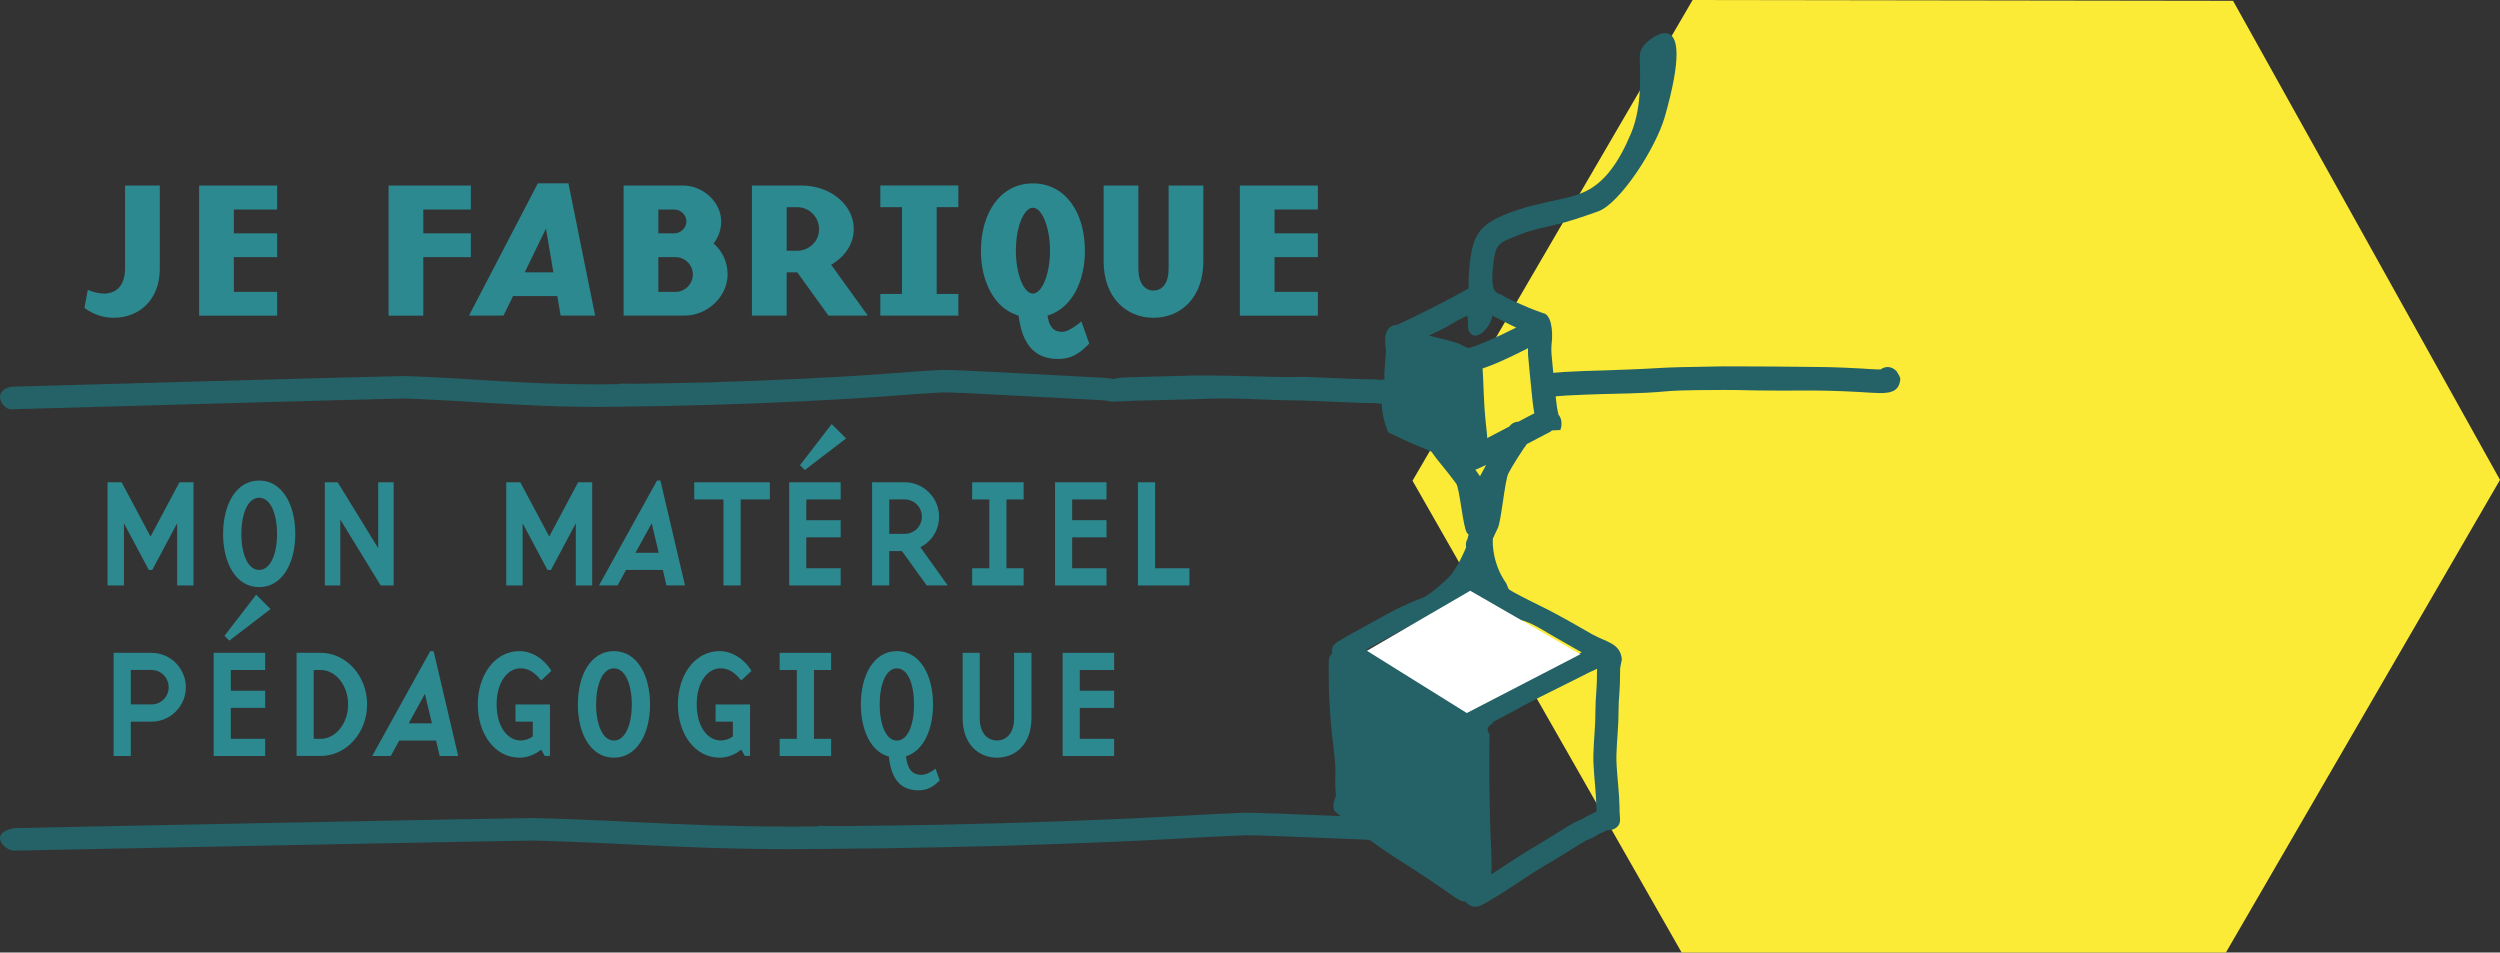 <?xml version="1.0" encoding="utf-8"?>
<!-- Generator: Adobe Illustrator 26.5.0, SVG Export Plug-In . SVG Version: 6.00 Build 0)  -->
<svg version="1.1" id="Calque_1" xmlns="http://www.w3.org/2000/svg" xmlns:xlink="http://www.w3.org/1999/xlink" x="0px" y="0px"
	 viewBox="0 0 467.16 177.99" style="enable-background:new 0 0 467.16 177.99;" xml:space="preserve">
<rect x="0" y="0" width="467.16" height="177.99" fill="#333333" stroke="none"/>
<style type="text/css">
	.st0{fill:#246267;}
	.st1{fill:#2C8990;}
	.st2{fill:#FBEB37;}
	.st3{fill:#FFFFFF;}
</style>
<g id="je_fabrique">
	<path id="trait_bas" class="st0" d="M108.14,76.01c2.43,0.04,4.87,0.04,7.3-0.01c5.83-0.06,11.67-0.18,17.5-0.35
		c5.85-0.16,11.71-0.39,17.56-0.69c5.07-0.25,10.13-0.53,15.19-0.92c3.5-0.26,7-0.53,10.5-0.72c1.87-0.09,27.44,1.38,29.3,1.44
		c0.78,0.04,1.56,0.13,2.34,0.29c2.4,0.34,2.8-3.84,0.4-4.18c-0.86-0.18-1.72-0.27-2.59-0.31c-1.96-0.07-27.62-1.54-29.58-1.44
		c-3.53,0.18-7.05,0.46-10.57,0.72c-5.04,0.39-10.08,0.66-15.13,0.91c-5.83,0.29-11.66,0.52-17.49,0.69
		c-4.57,0.13-9.15,0.2-13.72,0.27l-3.42-0.03c0,0.03,0,0.07,0,0.09l0,0.01c-0.1,0-0.21,0.01-0.31,0.01
		c-4.82,0.09-9.65-0.01-14.47-0.18c-3.7-0.15-7.4-0.37-11.09-0.6c-2.85-0.18-5.7-0.37-8.55-0.5c-1.94-0.1-3.88-0.19-5.83-0.24
		c-1.1-0.04-72.33,1.96-73.43,2c-3.83,0.89-1.39,4.41,0.1,4.21c1.04-0.04,72.2-2.04,73.25-2.01c1.93,0.05,3.85,0.14,5.78,0.24
		c2.84,0.12,5.67,0.31,8.51,0.49c3.72,0.23,7.44,0.45,11.16,0.6C103.28,75.91,105.71,75.98,108.14,76.01"/>
	<path class="st0" d="M142.82,158.65c3.21,0.04,6.43,0.04,9.64,0c7.71-0.05,15.41-0.16,23.11-0.32c7.73-0.15,15.46-0.37,23.18-0.66
		c6.69-0.25,13.38-0.51,20.06-0.89c4.62-0.26,9.24-0.52,13.87-0.7c2.46-0.09,36.24,1.43,38.7,1.49c1.04,0.04,2.06,0.14,3.08,0.3
		c3.17,0.35,3.69-3.84,0.52-4.18c-1.13-0.18-2.28-0.27-3.42-0.32c-2.59-0.07-36.48-1.59-39.06-1.5c-4.66,0.18-9.31,0.44-13.96,0.7
		c-6.65,0.38-13.31,0.64-19.98,0.89c-7.7,0.28-15.4,0.5-23.1,0.66c-6.04,0.12-12.08,0.19-18.11,0.25l-4.52-0.04
		c0,0.03,0,0.07,0,0.09l0,0.01c-0.14,0-0.28,0.01-0.41,0.01c-6.37,0.08-12.74-0.02-19.11-0.2c-4.89-0.15-9.77-0.38-14.65-0.62
		c-3.77-0.19-7.53-0.38-11.3-0.51c-2.56-0.11-5.13-0.19-7.69-0.25c-1.46-0.04-95.51,1.83-96.97,1.88c-5.06,0.88-1.83,4.4,0.15,4.21
		c1.38-0.04,95.35-1.92,96.73-1.88c2.54,0.05,5.09,0.14,7.63,0.25c3.75,0.13,7.49,0.32,11.23,0.51c4.91,0.23,9.83,0.47,14.74,0.62
		C136.39,158.54,139.61,158.62,142.82,158.65"/>
	<g>
		<path class="st1" d="M34.73,128.43c0,3.53-2.89,6.42-6.42,6.42c-0.29,0-3.87,0-3.87,0v6.42h-3.21v-19.28h7.08
			C31.84,121.99,34.73,124.88,34.73,128.43z M31.52,128.43c0-1.79-1.45-3.24-3.21-3.24c-0.35,0-3.87,0-3.87,0v6.44h3.87
			C30.08,131.64,31.52,130.2,31.52,128.43z"/>
		<path class="st1" d="M39.93,121.99h9.62v3.21h-6.42v3.87h6.42v3.21h-6.42v5.78h6.42v3.21h-9.62V121.99z M42.85,119.71l-0.9-0.9
			l5.92-7.69l2.69,2.69L42.85,119.71z"/>
		<path class="st1" d="M55.42,121.99h4.51c4.77,0,8.67,4.31,8.67,9.65c0,5.32-3.9,9.62-8.67,9.62c-0.43,0-4.51,0-4.51,0V121.99z
			 M58.63,138.06h1.3c2.8,0,5.12-2.89,5.12-6.42c0-3.55-2.31-6.44-5.12-6.44c-0.52,0-1.3,0-1.3,0V138.06z"/>
		<path class="st1" d="M73.02,141.27h-3.47l10.84-19.59h0.64l4.59,19.59h-3.47l-0.66-2.89H74.6L73.02,141.27z M79.4,129.65
			l-3.03,5.52h4.34L79.4,129.65z"/>
		<path class="st1" d="M99.57,134.85h-3.24v-3.21h6.44v9.62h-0.98l-0.66-1.18c-1.19,0.95-2.63,1.5-4.05,1.5
			c-4.65,0-7.8-4.48-7.8-9.94s3.15-9.97,7.8-9.97c2.28,0,4.65,1.47,5.95,3.7l-1.91,1.79c-1.24-1.59-2.49-2.28-3.84-2.28
			c-2.43,0-4.48,2.57-4.48,6.76c0,4.16,2.05,6.73,4.48,6.73c0.78,0,1.53-0.23,2.28-0.75V134.85z"/>
		<path class="st1" d="M114.71,121.67c4.34,0,6.76,4.51,6.76,9.97s-2.43,9.94-6.76,9.94c-4.33,0-6.73-4.48-6.73-9.94
			S110.38,121.67,114.71,121.67z M114.71,138.38c2.17,0,3.35-3.06,3.35-6.73c0-3.7-1.18-6.76-3.35-6.76c-2.14,0-3.32,3.06-3.32,6.76
			C111.39,135.31,112.58,138.38,114.71,138.38z"/>
		<path class="st1" d="M136.96,134.85h-3.24v-3.21h6.44v9.62h-0.98l-0.66-1.18c-1.19,0.95-2.63,1.5-4.05,1.5
			c-4.65,0-7.8-4.48-7.8-9.94s3.15-9.97,7.8-9.97c2.28,0,4.65,1.47,5.95,3.7l-1.91,1.79c-1.24-1.59-2.49-2.28-3.84-2.28
			c-2.43,0-4.48,2.57-4.48,6.76c0,4.16,2.05,6.73,4.48,6.73c0.78,0,1.53-0.23,2.28-0.75V134.85z"/>
		<path class="st1" d="M148.9,125.2h-3.21v-3.21h9.62v3.21h-3.21v12.86h3.21v3.21h-9.62v-3.21h3.21V125.2z"/>
		<path class="st1" d="M172.22,144.79c0.84,0,1.97-0.61,2.6-1.16l0.78,2.2c-1.16,1.18-2.28,1.85-3.99,1.85
			c-3.35,0-5.06-2.11-5.52-6.3c-3.38-0.92-5.23-4.97-5.23-9.74c0-5.46,2.4-9.97,6.73-9.97c4.34,0,6.76,4.51,6.76,9.97
			c0,4.68-1.76,8.67-5.06,9.68C169.56,143.61,170.34,144.79,172.22,144.79z M167.59,138.38c2.11,0,3.21-3.06,3.21-6.73
			c0-3.7-1.1-6.76-3.21-6.76c-2.08,0-3.21,3.06-3.21,6.76C164.39,135.31,165.51,138.38,167.59,138.38z"/>
		<path class="st1" d="M183.08,121.99v12.22c0,2.8,1.44,4.16,3.21,4.16c1.76,0,3.21-1.36,3.21-4.16v-12.22h3.24v12.22
			c0,4.74-2.89,7.37-6.44,7.37c-3.53,0-6.42-2.63-6.42-7.37v-12.22H183.08z"/>
		<path class="st1" d="M198.57,121.99h9.62v3.21h-6.42v3.87h6.42v3.21h-6.42v5.78h6.42v3.21h-9.62V121.99z"/>
	</g>
	<g>
		<path class="st1" d="M33.1,109.39V97.78l-4.65,8.73h-0.64l-4.65-8.73v11.62H20.1V90.12h2.63l5.4,10.14l5.4-10.14h2.63v19.28H33.1z
			"/>
		<path class="st1" d="M48.42,89.8c4.34,0,6.76,4.51,6.76,9.97s-2.43,9.94-6.76,9.94c-4.33,0-6.73-4.48-6.73-9.94
			S44.08,89.8,48.42,89.8z M48.42,106.5c2.17,0,3.35-3.06,3.35-6.73c0-3.7-1.18-6.76-3.35-6.76c-2.14,0-3.32,3.06-3.32,6.76
			C45.09,103.44,46.28,106.5,48.42,106.5z"/>
		<path class="st1" d="M70.67,90.12h2.89v19.28h-2.43l-7.54-12.31v12.31H60.7V90.12h2.4l7.57,12.31V90.12z"/>
		<path class="st1" d="M107.6,109.39V97.78l-4.65,8.73h-0.64l-4.65-8.73v11.62h-3.06V90.12h2.63l5.4,10.14l5.4-10.14h2.63v19.28
			H107.6z"/>
		<path class="st1" d="M115.4,109.39h-3.47l10.84-19.59h0.64l4.59,19.59h-3.47l-0.66-2.89h-6.88L115.4,109.39z M121.78,97.78
			l-3.03,5.52h4.34L121.78,97.78z"/>
		<path class="st1" d="M129.73,93.33v-3.21h14.13v3.21h-5.46v16.07h-3.21V93.33H129.73z"/>
		<path class="st1" d="M147.47,90.12h9.62v3.21h-6.42v3.87h6.42v3.21h-6.42v5.78h6.42v3.21h-9.62V90.12z M150.39,87.83l-0.9-0.9
			l5.92-7.69l2.69,2.69L150.39,87.83z"/>
		<path class="st1" d="M177.09,109.39h-3.93l-4.62-6.42c-0.78,0-2.37,0-2.37,0v6.42h-3.21V90.12h6.1c3.53,0,6.42,2.89,6.42,6.44
			c0,2.46-1.39,4.65-3.5,5.69L177.09,109.39z M172.27,96.56c0-1.79-1.44-3.24-3.21-3.24c-0.32,0-2.89,0-2.89,0v6.44h2.89
			C170.82,99.77,172.27,98.33,172.27,96.56z"/>
		<path class="st1" d="M184.87,93.33h-3.21v-3.21h9.62v3.21h-3.21v12.86h3.21v3.21h-9.62v-3.21h3.21V93.33z"/>
		<path class="st1" d="M197.15,90.12h9.62v3.21h-6.42v3.87h6.42v3.21h-6.42v5.78h6.42v3.21h-9.62V90.12z"/>
		<path class="st1" d="M215.84,106.19h6.42v3.21h-9.62V90.12h3.21V106.19z"/>
	</g>
	<g>
		<path class="st1" d="M21.25,59.38c-1.97,0-3.79-0.62-5.47-1.82l0.62-3.39c1.17,0.47,2.19,0.69,3.03,0.69
			c2.22,0,3.94-1.39,3.94-4.74V34.67h6.49v15.64C29.85,55.92,26.1,59.38,21.25,59.38z"/>
		<path class="st1" d="M37.21,34.67h14.58v4.48H43.7v4.45h8.09v4.45H43.7v6.49h8.09v4.45H37.21V34.67z"/>
		<path class="st1" d="M72.61,34.67h15.38v4.48H79.1v4.45h8.89v4.45H79.1v10.94h-6.49V34.67z"/>
		<path class="st1" d="M94.08,58.98h-6.45l12.87-24.72h5.72l4.99,24.72h-6.45l-0.62-3.65h-8.27L94.08,58.98z M102.02,42.72
			l-3.97,8.17h5.36L102.02,42.72z"/>
		<path class="st1" d="M134.76,41.37c0,1.53-0.47,2.92-1.42,4.12c1.64,1.42,2.62,3.46,2.62,5.8c0,4.16-3.79,7.69-8.09,7.69h-11.34
			V34.67h11.12C131.4,34.67,134.76,37.8,134.76,41.37z M123.02,43.6h3.03c1.17,0,2.22-1.06,2.22-2.22c0-1.2-1.06-2.22-2.22-2.22
			h-3.03V43.6z M129.47,51.29c0-1.79-1.46-3.24-3.24-3.24h-3.21v6.49h3.21C128.01,54.53,129.47,53.08,129.47,51.29z"/>
		<path class="st1" d="M162.17,58.98h-7.36l-5.83-8.09H147v8.09h-6.49V34.67h9.3c5.36,0,9.73,3.61,9.73,8.13
			c0,2.73-1.6,5.14-4.23,6.67L162.17,58.98z M151.85,45.68c0.8-0.77,1.2-1.75,1.2-2.88c0-2.26-1.86-4.08-4.05-4.08h-2v8.13h2
			C150.1,46.84,151.05,46.44,151.85,45.68z"/>
		<path class="st1" d="M168.55,38.71h-4.05v-4.05h14.58v4.05h-4.05v16.22h4.05v4.05H164.5v-4.05h4.05V38.71z"/>
		<path class="st1" d="M198.47,62.01c0.84,0,2.04-0.66,3.61-1.93l1.46,4.12c-1.93,2-3.5,2.88-5.8,2.88c-4.27,0-6.71-2.55-7.4-8.09
			c-2.22-0.69-3.94-2.11-5.18-4.34c-1.24-2.22-1.86-4.81-1.86-7.8c0-7.04,3.61-12.58,9.7-12.58c6.16,0,9.73,5.54,9.73,12.58
			c0,5.76-2.44,10.75-7,12.14C196.07,61.06,196.83,62.01,198.47,62.01z M193,54.86c1.71,0,3.21-3.65,3.21-8.02
			c0-4.37-1.49-8.02-3.21-8.02c-1.68,0-3.17,3.61-3.17,8.02C189.83,51.25,191.33,54.86,193,54.86z"/>
		<path class="st1" d="M215.53,59.38c-5.14,0-9.3-3.86-9.3-10.53V34.67h6.49v15.57c0,2.52,1.09,4.05,2.81,4.05
			c1.75,0,2.84-1.46,2.84-4.05V34.67h6.49v14.18C224.86,55.55,220.71,59.38,215.53,59.38z"/>
		<path class="st1" d="M231.68,34.67h14.58v4.48h-8.09v4.45h8.09v4.45h-8.09v6.49h8.09v4.45h-14.58V34.67z"/>
	</g>
</g>
<polygon id="losange_jaune" class="st2" points="316.29,0 263.95,89.83 314.24,177.99 415.94,177.99 467.16,89.67 417.28,0.15 "/>
<path id="_x33_D_print" class="st0" d="M311.11,21.76c6.24-21.95-2.81-14.7-3.94-13.28c-0.47,0.59-0.76,1.31-0.76,2.06
	c-0.02,2.76,0.61,9.01-1.63,14.38c-2.36,5.65-4.86,8.7-7.61,10.36c-2.29,1.38-5.05,1.81-7.67,2.39c-2.08,0.49-4.17,0.94-6.19,1.65
	c-7.09,2.45-8.15,4.36-8.78,11.04c-0.08,1.16-0.13,2.34-0.1,3.51c-0.38,0.23-0.75,0.46-1.14,0.66c-1.82,1-3.65,1.97-5.5,2.91
	c-1.81,0.92-3.64,1.82-5.49,2.69c-0.43,0.2-0.86,0.4-1.29,0.59c-0.03-0.01-0.07-0.03-0.11-0.04v0c-2.71,0.39-2.02,3.73-1.89,4.84
	c-0.11,0.81-0.16,1.62-0.2,2.44c-0.09,1.62-0.16,1.32-0.1,2.94c-0.24,0.01-0.48,0.05-0.71,0.1c-0.03,0-0.12-0.01-0.06-0.01
	c-0.37-0.06-0.75-0.12-1.13-0.1c-0.07,0-0.22,0-0.26,0c-0.27,0-0.55-0.01-0.82-0.01c-1.32-0.03-2.64-0.07-3.96-0.13
	c-2.81-0.13-5.61-0.22-8.42-0.34c-4.3,0.22-11.26-0.3-20.06-0.24c-1.32,0.04-10.81,0.3-12.13,0.32c-0.63,0.02-1.27,0.05-1.9,0.12
	c-3.12,0-3.12,4.41,0,4.41c0.69-0.04,1.37-0.1,2.05-0.12c1.31-0.01,10.78-0.28,12.09-0.31c7.97-0.39,13.04,0.25,19.8,0.24
	c2.78,0.12,5.57,0.21,8.35,0.34c1.36,0.07,2.72,0.11,4.08,0.14c0.31,0,0.63,0.01,0.94,0.01c0.08,0,0.15,0,0.23,0h0.1
	c0.15,0,0.24,0,0.24,0c-0.38-0.02-0.01,0.03,0.04,0.04c0.36,0.07,0.72,0.07,1.08,0.04c-0.26,1.24,0.88,5.24,1.25,5.45
	c0.81,0.36,1.61,0.76,2.41,1.13c1.44,0.7,2.92,1.29,4.39,1.91c0.39,0.16,0.77,0.33,1.16,0.5c0.01,0.01,0.01,0.02,0.02,0.03
	c0.66,0.95,1.38,1.85,2.12,2.74c0.87,1.05,1.71,2.13,2.51,3.23c0.64,0.91,1.29,8.34,2.01,9.19c0.1,0.12,0.21,0.23,0.31,0.35
	c-0.11,0.26-0.17,0.51-0.2,0.75c-0.27,0.42-0.39,0.96-0.28,1.58c-0.18,0.51-0.43,0.99-0.66,1.49c-0.28,0.59-0.57,1.19-0.89,1.76
	c-0.34,0.57-0.7,1.12-1.08,1.67c-0.71,0.93-1.86,1.86-2.68,2.58c-0.74,0.63-1.51,1.21-2.33,1.75c-1.44,0.55-2.87,1.13-4.26,1.78
	c-1.78,0.86-3.5,1.8-5.22,2.76c-1.48,0.82-2.95,1.65-4.45,2.44c-0.85,0.48-1.7,0.97-2.52,1.49c-0.91,0.6-1.12,1.4-0.91,2.09
	c-0.41,0.34-0.67,0.85-0.67,1.53c0,1.34-0.01,2.68,0.02,4.02c0.01,2.19,0.15,4.38,0.31,6.57c0.14,1.95,0.39,3.9,0.6,5.84
	c0.16,1.33,0.31,2.66,0.33,4c-0.01,0.92-0.07,1.84-0.03,2.75c0.03,0.45,0.06,0.9,0.07,1.36c0,0.18,0.04,0.35,0.07,0.53
	c-0.44,0.98-0.78,2.3-0.17,2.97c0.93,0.83,1.86,1.66,2.81,2.48c1.72,1.49,3.6,2.81,5.47,4.15c2.05,1.44,4.18,2.78,6.3,4.13
	c1.72,1.1,3.41,2.23,5.08,3.39c0.95,0.68,1.9,1.34,2.87,1.99c0.37,0.24,0.75,0.45,1.16,0.62c0.23,0.01,0.46,0.06,0.69,0.09
	c0.56,0.83,1.77,1.3,3.09,0.6c1.1-0.62,2.18-1.25,3.25-1.91c1.7-1.06,3.36-2.19,5.03-3.28c1.9-1.27,3.89-2.43,5.86-3.61
	c1.39-0.83,2.74-1.7,4.12-2.54c0.12-0.07,0.25-0.15,0.37-0.22c0.27-0.16,0.53-0.33,0.8-0.49c-0.16,0.08-0.06,0.03,0.08-0.03
	c0.02-0.01-0.1,0.03-0.07,0.03c0.09,0,0.42-0.17,0.44-0.18c0.25-0.08,0.58-0.24,0.86-0.37c0.34-0.17,0.74-0.44,0.93-0.55
	c0.28-0.15,0.57-0.31,0.88-0.43c0.28-0.11,0.55-0.24,0.8-0.39c1.24,0.12,2.58-0.64,2.41-2.19c-0.08-0.8-0.08-1.61-0.1-2.42
	c-0.04-1.22-0.12-2.43-0.23-3.64c-0.11-1.27-0.23-2.53-0.3-3.8c-0.09-1.32-0.03-2.64,0.05-3.96c0.09-1.39,0.2-2.79,0.26-4.18
	c0.04-1.26,0.04-2.51,0.09-3.77c0.09-1.16,0.17-2.31,0.21-3.47c0.03-0.78,0.04-1.57,0.04-2.35c-0.03-0.41,0.07-0.81,0.14-1.21
	c0.08-0.31,0.14-0.62,0.19-0.93c-0.32-3.03-2.87-3.19-5.49-4.64c-1.48-0.83-2.94-1.7-4.43-2.53c-1.77-0.97-3.54-1.96-5.37-2.83
	c-1.65-0.83-3.32-1.64-4.93-2.53c-0.25-0.15-0.51-0.3-0.76-0.44c-0.45-0.39-0.36-0.86-0.73-1.37c-0.57-0.83-1.05-1.72-1.42-2.65
	c-0.41-1.05-0.71-2.14-0.87-3.26c-0.1-0.77-0.18-1.55-0.1-2.33c0.01-0.02,0.01-0.04,0.02-0.06c0.11-0.17,0.19-0.34,0.25-0.52
	c0.22-0.46,0.42-0.92,0.65-1.37c0.64-1.26,1.31-9.03,2-10.26c0.4-0.73,0.81-1.46,1.26-2.16c0.4-0.67,0.83-1.31,1.26-1.96
	c0.11-0.16,0.21-0.33,0.31-0.49c0.07-0.09-0.01,0.02,0.23-0.31c0.03-0.05-0.14,0.19-0.1,0.14c0.12-0.12,0.25-0.33,0.34-0.47
	c0.04-0.05,0.06-0.11,0.09-0.16c0.77-0.4,1.52-0.82,2.29-1.21c0.67-0.38,1.37-0.69,2.05-1.06l0,0c0.18-0.14,0.29-0.21,0.41-0.3
	c0.52-0.03,1.03-0.06,1.55-0.07c0.24-0.94,0.19-0.49,0.21-1.34c-0.02-0.66-0.25-1.17-0.57-1.54c-0.27-1.12-0.41-2.27-0.52-3.42
	c0.66-0.05,1.31-0.11,1.97-0.15c2.35-0.14,4.7-0.2,7.04-0.28c15.74-0.3,7.03-0.72,22.23-0.76c3.72-0.01,5.12,0.11,8.84,0.11
	c2.78,0.04,7.88-0.05,10.66,0.03c2,0.06,4,0.12,5.99,0.24c1.14,0.08,2.28,0.15,3.42,0.19c0.74,0.04,1.48,0,2.2-0.13
	c1.15-0.28,1.86-0.85,2.04-2.35c0.07-0.56-0.43-1.04-0.65-1.55c-0.97-1.07-2.17-0.99-3-0.39c-0.15,0-0.3,0.03-0.44,0.02
	c-1.11-0.04-2.21-0.11-3.32-0.19c-2.04-0.12-4.08-0.19-6.13-0.25c-2.82-0.07-7.96-0.06-10.78-0.11c-3.72,0-5.12-0.04-8.85-0.03
	c-15.85,0.25-7.06,0.25-22.35,0.76c-2.4,0.07-4.8,0.13-7.2,0.28c-0.71,0.05-1.42,0.11-2.12,0.17c-0.11-1.12-0.23-2.24-0.32-3.36
	c-0.03-0.48-0.05-0.73-0.04-1.19c0-0.03,0.02-0.61,0.03-0.72c0-0.04,0.01-0.09,0.02-0.13c0.33-2.73-0.17-5.63-1.66-5.77
	c-1.13-0.43-2.27-0.83-3.37-1.32c-1.5-0.64-3-1.29-4.41-2.11c-1.61-0.45-1.59-1.69-1.64-3.08c0.02-0.42,0.02-0.85,0.05-1.27
	c0.49-5.69,0.84-5.15,5.9-7.2c1.85-0.63,3.77-1.05,5.67-1.49c2.79-0.62,5.48-1.6,8.18-2.54C302.69,38.02,309.4,27.77,311.11,21.76z
	 M274.16,58.98c0.32,0.83-0.05,2.26,0.39,3.03c1.3,2.17,4.17-1.12,4.31-3.03c0.85,0.4,3.47,1.81,4.34,2.17
	c0.04,0.02,0.09,0.03,0.13,0.05l-0.01,0.01c-1.81,0.92-3.64,1.79-5.5,2.59c-1.08,0.45-2.17,0.9-3.29,1.22
	c-0.05,0.01-0.08,0.03-0.13,0.04c-0.05-0.02-0.09-0.06-0.14-0.08c-0.22-0.08-0.44-0.14-0.63-0.24c-0.41-0.23-0.83-0.45-1.28-0.61
	c-0.67-0.24-1.35-0.43-2.04-0.59c-1.04-0.26-2.07-0.54-3.11-0.78c-0.06-0.02-0.12-0.04-0.18-0.05c0.92-0.45,1.85-0.89,2.77-1.35
	C272.26,60.03,271.66,60.19,274.16,58.98 M285.53,65.04c0,0.47-0.01,0.95,0.02,1.42c0.18,2.18,0.42,4.35,0.63,6.52
	c0.13,1.42,0.28,2.84,0.53,4.25c-0.38,0.19-0.75,0.38-1.11,0.58c-0.62,0.32-1.23,0.66-1.85,0.98c-0.62,0.01-1.25,0.29-1.69,0.89
	c-0.55,0.3-1.11,0.57-1.66,0.88c-0.83,0.43-1.66,0.87-2.49,1.3c-0.02-0.28-0.03-0.57-0.06-0.85c-0.16-1.57-0.35-3.14-0.45-4.72
	c-0.11-1.88-0.19-3.76-0.26-5.64c-0.03-0.6-0.06-1.2-0.1-1.79c0.84-0.3,1.67-0.62,2.5-0.96c1.97-0.84,3.89-1.76,5.8-2.73
	C285.39,65.12,285.46,65.08,285.53,65.04 M277.7,86.87c-0.39,0.7-0.77,1.41-1.14,2.13c-0.3-0.4-0.58-0.81-0.87-1.22
	c0.43-0.18,0.85-0.36,1.27-0.55C277.22,87.12,277.46,86.99,277.7,86.87 M276.11,111.37c0.21,0.1,0.41,0.2,0.61,0.3
	c0.93,0.5,1.83,1.04,2.74,1.57c0.49,0.39,1,0.58,1.49,0.96c0.5,0.42,1.13,0.58,1.7,0.92c0.41,0.25,0.83,0.49,1.29,0.67
	c0.31,0.1,0.63,0.2,0.95,0.27c2.02,0.67,4.31,2.25,6.01,3.18c1.47,0.83,2.92,1.68,4.39,2.51c0.1,0.06,0.2,0.11,0.29,0.16
	c-0.24,0.11-0.49,0.22-0.73,0.33c-0.77,0.4-1.54,0.8-2.32,1.17c-1.58,0.8-3.16,1.58-4.75,2.37c-1.86,0.92-3.72,1.86-5.54,2.85
	c-1.47,0.8-2.93,1.62-4.42,2.39c-0.34,0.17-0.68,0.33-1.02,0.49c-0.82-0.13-1.39,0.88-2.55,0.83c-0.23-0.13-0.45-0.26-0.68-0.38
	c-1.09-0.59-2.2-1.16-3.28-1.77c-1.72-0.99-3.43-1.99-5.16-2.98c-1.84-1.07-3.63-2.21-5.39-3.39c-1.28-0.82-2.56-1.65-3.99-2.26v0
	c-0.17-0.07-0.33-0.12-0.49-0.15c1.3-0.7,2.6-1.42,3.89-2.14c1.64-0.92,3.29-1.82,4.99-2.64c0.26-0.12,0.53-0.23,0.79-0.35
	c0.39,0.02,0.87-0.39,1.32-0.59c0.77-0.34,1.46-0.38,2.17-0.81c0.05-0.03,0.09-0.06,0.13-0.09c0.72-0.29,1.43-0.6,2.15-0.88
	c0.47-0.19,0.94-0.39,1.41-0.58c0.36-0.16,0.71-0.31,1.06-0.5c0.36-0.19,0.71-0.41,1.08-0.58c0.39-0.16,0.78-0.33,1.16-0.52
	C275.67,111.62,275.9,111.48,276.11,111.37 M298.44,124.94c0,0.11-0.02,0.21-0.02,0.32c0,0.74-0.01,1.48-0.03,2.22
	c-0.05,1.16-0.13,2.31-0.21,3.47c-0.05,1.26-0.06,2.51-0.09,3.77c-0.06,1.38-0.16,2.75-0.25,4.12c-0.09,1.45-0.15,2.9-0.05,4.35
	c0.07,1.31,0.19,2.62,0.3,3.93c0.1,1.13,0.17,2.26,0.21,3.4c0.01,0.35,0.04,0.7,0.05,1.06c-0.09,0.06-0.19,0.12-0.28,0.2
	c-0.14,0.08-0.29,0.15-0.44,0.22c-0.45,0.2-0.89,0.41-1.32,0.65c-0.26,0.15-0.48,0.3-0.71,0.43c-0.56,0.25-0.87,0.38-1.36,0.58
	c-0.5,0.27-0.97,0.59-1.46,0.87c-1.38,0.84-2.72,1.71-4.11,2.54c-2.01,1.21-4.04,2.4-5.99,3.7c-1.35,0.88-2.69,1.77-4.04,2.64
	c0.02-0.28,0.06-0.55,0.07-0.83c0.03-1.16-0.01-2.33-0.05-3.49c-0.07-1.71-0.17-3.42-0.2-5.13c-0.08-2.56-0.11-5.12-0.15-7.68
	c-0.03-2.75,0-5.51,0.01-8.26c0-0.26,0.01-0.52,0.01-0.79c0.01-0.01,0.02-0.01,0.03-0.02c-1.13-1.55,0.7-1.81,0.73-2.39
	c0.29-0.14,0.58-0.27,0.87-0.42c1.55-0.79,3.06-1.64,4.59-2.47c1.76-0.96,3.57-1.86,5.38-2.76c1.59-0.79,3.19-1.58,4.78-2.38
	c0.79-0.38,1.57-0.79,2.35-1.19c0.36-0.15,0.7-0.32,1.05-0.47C298.2,125.07,298.32,125,298.44,124.94z"/>
<polygon id="haut_cube_print" class="st3" points="274.73,110.39 255.43,121.61 274.09,133.24 295.32,122.25 "/>
</svg>

